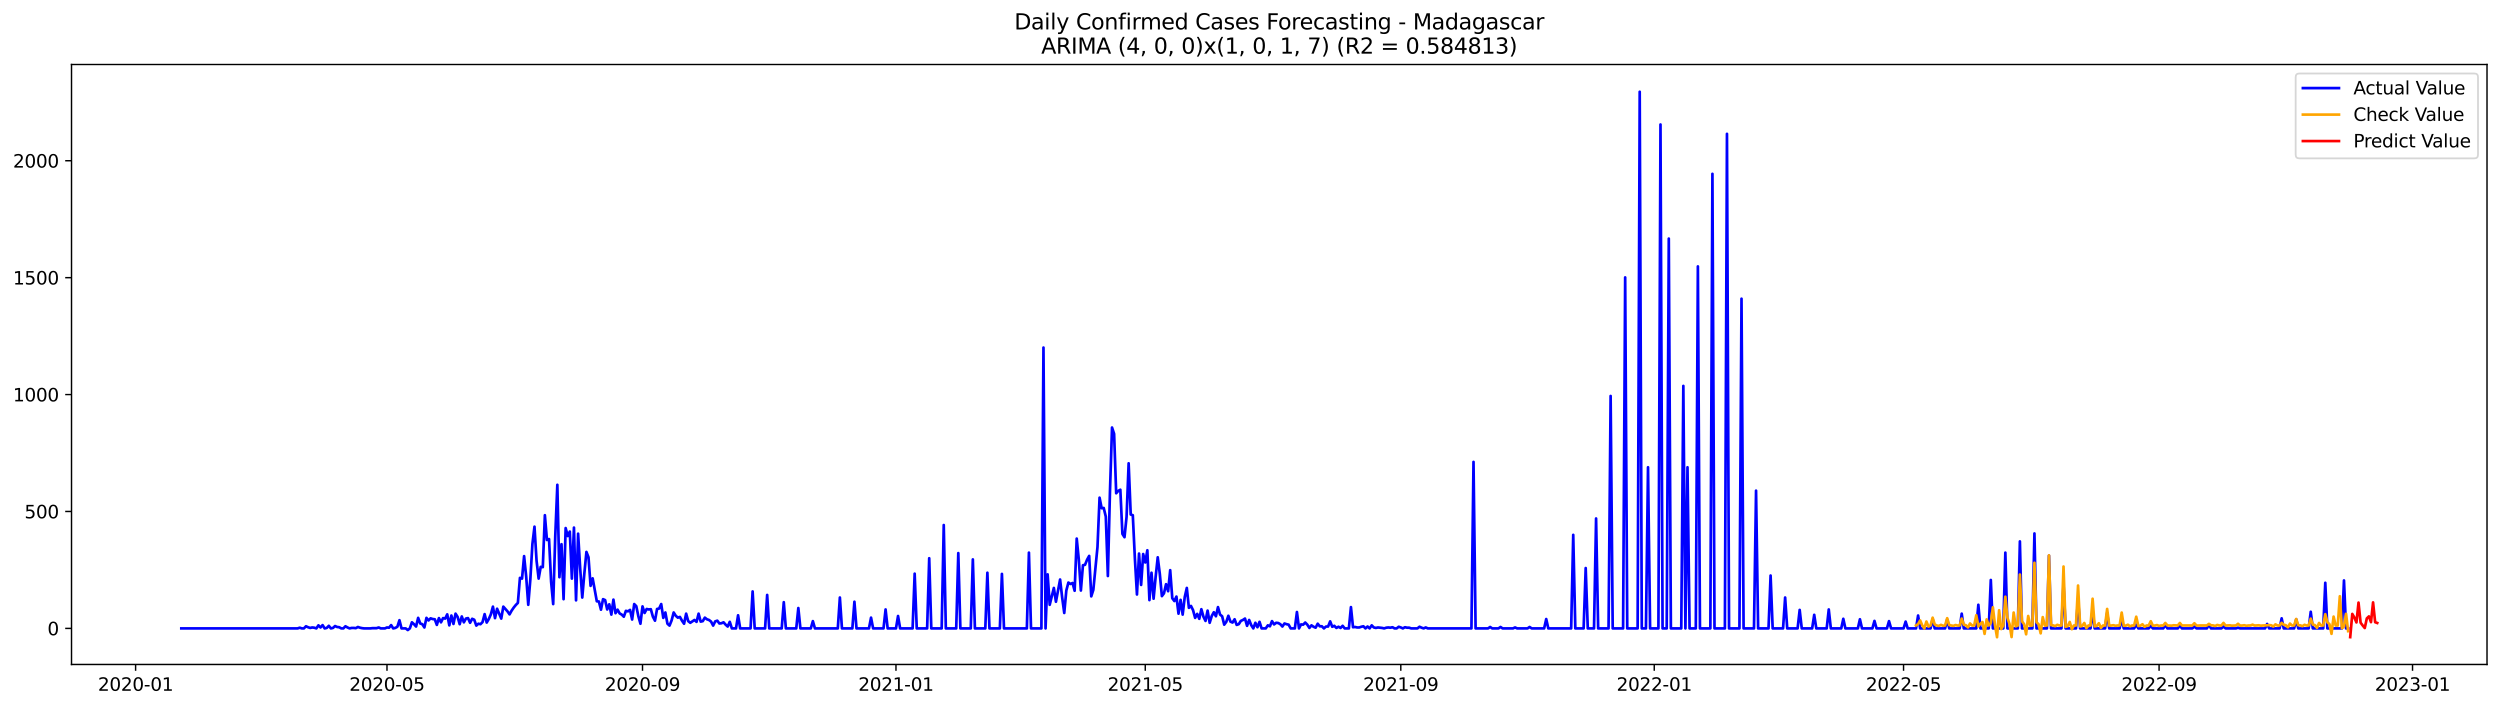 <?xml version="1.0" encoding="utf-8" standalone="no"?>
<!DOCTYPE svg PUBLIC "-//W3C//DTD SVG 1.1//EN"
  "http://www.w3.org/Graphics/SVG/1.1/DTD/svg11.dtd">
<svg xmlns:xlink="http://www.w3.org/1999/xlink" width="1386.05pt" height="392.274pt" viewBox="0 0 1386.05 392.274" xmlns="http://www.w3.org/2000/svg" version="1.1">
 <defs>
  <style type="text/css">*{stroke-linejoin: round; stroke-linecap: butt}</style>
 </defs>
 <g id="figure_1">
  <g id="patch_1">
   <path d="M 0 392.274 
L 1386.05 392.274 
L 1386.05 0 
L 0 0 
z
" style="fill: #ffffff"/>
  </g>
  <g id="axes_1">
   <g id="patch_2">
    <path d="M 39.65 368.396 
L 1378.85 368.396 
L 1378.85 35.755 
L 39.65 35.755 
z
" style="fill: #ffffff"/>
   </g>
   <g id="matplotlib.axis_1">
    <g id="xtick_1">
     <g id="line2d_1">
      <defs>
       <path id="mb59c38bd98" d="M 0 0 
L 0 3.5 
" style="stroke: #000000; stroke-width: 0.8"/>
      </defs>
      <g>
       <use xlink:href="#mb59c38bd98" x="75.183" y="368.396" style="stroke: #000000; stroke-width: 0.8"/>
      </g>
     </g>
     <g id="text_1">
      <!-- 2020-01 -->
      <g transform="translate(54.292 382.994)scale(0.1 -0.1)">
       <defs>
        <path id="DejaVuSans-32" d="M 1228 531 
L 3431 531 
L 3431 0 
L 469 0 
L 469 531 
Q 828 903 1448 1529 
Q 2069 2156 2228 2338 
Q 2531 2678 2651 2914 
Q 2772 3150 2772 3378 
Q 2772 3750 2511 3984 
Q 2250 4219 1831 4219 
Q 1534 4219 1204 4116 
Q 875 4013 500 3803 
L 500 4441 
Q 881 4594 1212 4672 
Q 1544 4750 1819 4750 
Q 2544 4750 2975 4387 
Q 3406 4025 3406 3419 
Q 3406 3131 3298 2873 
Q 3191 2616 2906 2266 
Q 2828 2175 2409 1742 
Q 1991 1309 1228 531 
z
" transform="scale(0.016)"/>
        <path id="DejaVuSans-30" d="M 2034 4250 
Q 1547 4250 1301 3770 
Q 1056 3291 1056 2328 
Q 1056 1369 1301 889 
Q 1547 409 2034 409 
Q 2525 409 2770 889 
Q 3016 1369 3016 2328 
Q 3016 3291 2770 3770 
Q 2525 4250 2034 4250 
z
M 2034 4750 
Q 2819 4750 3233 4129 
Q 3647 3509 3647 2328 
Q 3647 1150 3233 529 
Q 2819 -91 2034 -91 
Q 1250 -91 836 529 
Q 422 1150 422 2328 
Q 422 3509 836 4129 
Q 1250 4750 2034 4750 
z
" transform="scale(0.016)"/>
        <path id="DejaVuSans-2d" d="M 313 2009 
L 1997 2009 
L 1997 1497 
L 313 1497 
L 313 2009 
z
" transform="scale(0.016)"/>
        <path id="DejaVuSans-31" d="M 794 531 
L 1825 531 
L 1825 4091 
L 703 3866 
L 703 4441 
L 1819 4666 
L 2450 4666 
L 2450 531 
L 3481 531 
L 3481 0 
L 794 0 
L 794 531 
z
" transform="scale(0.016)"/>
       </defs>
       <use xlink:href="#DejaVuSans-32"/>
       <use xlink:href="#DejaVuSans-30" x="63.623"/>
       <use xlink:href="#DejaVuSans-32" x="127.246"/>
       <use xlink:href="#DejaVuSans-30" x="190.869"/>
       <use xlink:href="#DejaVuSans-2d" x="254.492"/>
       <use xlink:href="#DejaVuSans-30" x="290.576"/>
       <use xlink:href="#DejaVuSans-31" x="354.199"/>
      </g>
     </g>
    </g>
    <g id="xtick_2">
     <g id="line2d_2">
      <g>
       <use xlink:href="#mb59c38bd98" x="214.551" y="368.396" style="stroke: #000000; stroke-width: 0.8"/>
      </g>
     </g>
     <g id="text_2">
      <!-- 2020-05 -->
      <g transform="translate(193.66 382.994)scale(0.1 -0.1)">
       <defs>
        <path id="DejaVuSans-35" d="M 691 4666 
L 3169 4666 
L 3169 4134 
L 1269 4134 
L 1269 2991 
Q 1406 3038 1543 3061 
Q 1681 3084 1819 3084 
Q 2600 3084 3056 2656 
Q 3513 2228 3513 1497 
Q 3513 744 3044 326 
Q 2575 -91 1722 -91 
Q 1428 -91 1123 -41 
Q 819 9 494 109 
L 494 744 
Q 775 591 1075 516 
Q 1375 441 1709 441 
Q 2250 441 2565 725 
Q 2881 1009 2881 1497 
Q 2881 1984 2565 2268 
Q 2250 2553 1709 2553 
Q 1456 2553 1204 2497 
Q 953 2441 691 2322 
L 691 4666 
z
" transform="scale(0.016)"/>
       </defs>
       <use xlink:href="#DejaVuSans-32"/>
       <use xlink:href="#DejaVuSans-30" x="63.623"/>
       <use xlink:href="#DejaVuSans-32" x="127.246"/>
       <use xlink:href="#DejaVuSans-30" x="190.869"/>
       <use xlink:href="#DejaVuSans-2d" x="254.492"/>
       <use xlink:href="#DejaVuSans-30" x="290.576"/>
       <use xlink:href="#DejaVuSans-35" x="354.199"/>
      </g>
     </g>
    </g>
    <g id="xtick_3">
     <g id="line2d_3">
      <g>
       <use xlink:href="#mb59c38bd98" x="356.223" y="368.396" style="stroke: #000000; stroke-width: 0.8"/>
      </g>
     </g>
     <g id="text_3">
      <!-- 2020-09 -->
      <g transform="translate(335.331 382.994)scale(0.1 -0.1)">
       <defs>
        <path id="DejaVuSans-39" d="M 703 97 
L 703 672 
Q 941 559 1184 500 
Q 1428 441 1663 441 
Q 2288 441 2617 861 
Q 2947 1281 2994 2138 
Q 2813 1869 2534 1725 
Q 2256 1581 1919 1581 
Q 1219 1581 811 2004 
Q 403 2428 403 3163 
Q 403 3881 828 4315 
Q 1253 4750 1959 4750 
Q 2769 4750 3195 4129 
Q 3622 3509 3622 2328 
Q 3622 1225 3098 567 
Q 2575 -91 1691 -91 
Q 1453 -91 1209 -44 
Q 966 3 703 97 
z
M 1959 2075 
Q 2384 2075 2632 2365 
Q 2881 2656 2881 3163 
Q 2881 3666 2632 3958 
Q 2384 4250 1959 4250 
Q 1534 4250 1286 3958 
Q 1038 3666 1038 3163 
Q 1038 2656 1286 2365 
Q 1534 2075 1959 2075 
z
" transform="scale(0.016)"/>
       </defs>
       <use xlink:href="#DejaVuSans-32"/>
       <use xlink:href="#DejaVuSans-30" x="63.623"/>
       <use xlink:href="#DejaVuSans-32" x="127.246"/>
       <use xlink:href="#DejaVuSans-30" x="190.869"/>
       <use xlink:href="#DejaVuSans-2d" x="254.492"/>
       <use xlink:href="#DejaVuSans-30" x="290.576"/>
       <use xlink:href="#DejaVuSans-39" x="354.199"/>
      </g>
     </g>
    </g>
    <g id="xtick_4">
     <g id="line2d_4">
      <g>
       <use xlink:href="#mb59c38bd98" x="496.743" y="368.396" style="stroke: #000000; stroke-width: 0.8"/>
      </g>
     </g>
     <g id="text_4">
      <!-- 2021-01 -->
      <g transform="translate(475.851 382.994)scale(0.1 -0.1)">
       <use xlink:href="#DejaVuSans-32"/>
       <use xlink:href="#DejaVuSans-30" x="63.623"/>
       <use xlink:href="#DejaVuSans-32" x="127.246"/>
       <use xlink:href="#DejaVuSans-31" x="190.869"/>
       <use xlink:href="#DejaVuSans-2d" x="254.492"/>
       <use xlink:href="#DejaVuSans-30" x="290.576"/>
       <use xlink:href="#DejaVuSans-31" x="354.199"/>
      </g>
     </g>
    </g>
    <g id="xtick_5">
     <g id="line2d_5">
      <g>
       <use xlink:href="#mb59c38bd98" x="634.959" y="368.396" style="stroke: #000000; stroke-width: 0.8"/>
      </g>
     </g>
     <g id="text_5">
      <!-- 2021-05 -->
      <g transform="translate(614.067 382.994)scale(0.1 -0.1)">
       <use xlink:href="#DejaVuSans-32"/>
       <use xlink:href="#DejaVuSans-30" x="63.623"/>
       <use xlink:href="#DejaVuSans-32" x="127.246"/>
       <use xlink:href="#DejaVuSans-31" x="190.869"/>
       <use xlink:href="#DejaVuSans-2d" x="254.492"/>
       <use xlink:href="#DejaVuSans-30" x="290.576"/>
       <use xlink:href="#DejaVuSans-35" x="354.199"/>
      </g>
     </g>
    </g>
    <g id="xtick_6">
     <g id="line2d_6">
      <g>
       <use xlink:href="#mb59c38bd98" x="776.63" y="368.396" style="stroke: #000000; stroke-width: 0.8"/>
      </g>
     </g>
     <g id="text_6">
      <!-- 2021-09 -->
      <g transform="translate(755.739 382.994)scale(0.1 -0.1)">
       <use xlink:href="#DejaVuSans-32"/>
       <use xlink:href="#DejaVuSans-30" x="63.623"/>
       <use xlink:href="#DejaVuSans-32" x="127.246"/>
       <use xlink:href="#DejaVuSans-31" x="190.869"/>
       <use xlink:href="#DejaVuSans-2d" x="254.492"/>
       <use xlink:href="#DejaVuSans-30" x="290.576"/>
       <use xlink:href="#DejaVuSans-39" x="354.199"/>
      </g>
     </g>
    </g>
    <g id="xtick_7">
     <g id="line2d_7">
      <g>
       <use xlink:href="#mb59c38bd98" x="917.15" y="368.396" style="stroke: #000000; stroke-width: 0.8"/>
      </g>
     </g>
     <g id="text_7">
      <!-- 2022-01 -->
      <g transform="translate(896.259 382.994)scale(0.1 -0.1)">
       <use xlink:href="#DejaVuSans-32"/>
       <use xlink:href="#DejaVuSans-30" x="63.623"/>
       <use xlink:href="#DejaVuSans-32" x="127.246"/>
       <use xlink:href="#DejaVuSans-32" x="190.869"/>
       <use xlink:href="#DejaVuSans-2d" x="254.492"/>
       <use xlink:href="#DejaVuSans-30" x="290.576"/>
       <use xlink:href="#DejaVuSans-31" x="354.199"/>
      </g>
     </g>
    </g>
    <g id="xtick_8">
     <g id="line2d_8">
      <g>
       <use xlink:href="#mb59c38bd98" x="1055.366" y="368.396" style="stroke: #000000; stroke-width: 0.8"/>
      </g>
     </g>
     <g id="text_8">
      <!-- 2022-05 -->
      <g transform="translate(1034.475 382.994)scale(0.1 -0.1)">
       <use xlink:href="#DejaVuSans-32"/>
       <use xlink:href="#DejaVuSans-30" x="63.623"/>
       <use xlink:href="#DejaVuSans-32" x="127.246"/>
       <use xlink:href="#DejaVuSans-32" x="190.869"/>
       <use xlink:href="#DejaVuSans-2d" x="254.492"/>
       <use xlink:href="#DejaVuSans-30" x="290.576"/>
       <use xlink:href="#DejaVuSans-35" x="354.199"/>
      </g>
     </g>
    </g>
    <g id="xtick_9">
     <g id="line2d_9">
      <g>
       <use xlink:href="#mb59c38bd98" x="1197.038" y="368.396" style="stroke: #000000; stroke-width: 0.8"/>
      </g>
     </g>
     <g id="text_9">
      <!-- 2022-09 -->
      <g transform="translate(1176.147 382.994)scale(0.1 -0.1)">
       <use xlink:href="#DejaVuSans-32"/>
       <use xlink:href="#DejaVuSans-30" x="63.623"/>
       <use xlink:href="#DejaVuSans-32" x="127.246"/>
       <use xlink:href="#DejaVuSans-32" x="190.869"/>
       <use xlink:href="#DejaVuSans-2d" x="254.492"/>
       <use xlink:href="#DejaVuSans-30" x="290.576"/>
       <use xlink:href="#DejaVuSans-39" x="354.199"/>
      </g>
     </g>
    </g>
    <g id="xtick_10">
     <g id="line2d_10">
      <g>
       <use xlink:href="#mb59c38bd98" x="1337.558" y="368.396" style="stroke: #000000; stroke-width: 0.8"/>
      </g>
     </g>
     <g id="text_10">
      <!-- 2023-01 -->
      <g transform="translate(1316.666 382.994)scale(0.1 -0.1)">
       <defs>
        <path id="DejaVuSans-33" d="M 2597 2516 
Q 3050 2419 3304 2112 
Q 3559 1806 3559 1356 
Q 3559 666 3084 287 
Q 2609 -91 1734 -91 
Q 1441 -91 1130 -33 
Q 819 25 488 141 
L 488 750 
Q 750 597 1062 519 
Q 1375 441 1716 441 
Q 2309 441 2620 675 
Q 2931 909 2931 1356 
Q 2931 1769 2642 2001 
Q 2353 2234 1838 2234 
L 1294 2234 
L 1294 2753 
L 1863 2753 
Q 2328 2753 2575 2939 
Q 2822 3125 2822 3475 
Q 2822 3834 2567 4026 
Q 2313 4219 1838 4219 
Q 1578 4219 1281 4162 
Q 984 4106 628 3988 
L 628 4550 
Q 988 4650 1302 4700 
Q 1616 4750 1894 4750 
Q 2613 4750 3031 4423 
Q 3450 4097 3450 3541 
Q 3450 3153 3228 2886 
Q 3006 2619 2597 2516 
z
" transform="scale(0.016)"/>
       </defs>
       <use xlink:href="#DejaVuSans-32"/>
       <use xlink:href="#DejaVuSans-30" x="63.623"/>
       <use xlink:href="#DejaVuSans-32" x="127.246"/>
       <use xlink:href="#DejaVuSans-33" x="190.869"/>
       <use xlink:href="#DejaVuSans-2d" x="254.492"/>
       <use xlink:href="#DejaVuSans-30" x="290.576"/>
       <use xlink:href="#DejaVuSans-31" x="354.199"/>
      </g>
     </g>
    </g>
   </g>
   <g id="matplotlib.axis_2">
    <g id="ytick_1">
     <g id="line2d_11">
      <defs>
       <path id="mb7c0203a24" d="M 0 0 
L -3.5 0 
" style="stroke: #000000; stroke-width: 0.8"/>
      </defs>
      <g>
       <use xlink:href="#mb7c0203a24" x="39.65" y="348.395" style="stroke: #000000; stroke-width: 0.8"/>
      </g>
     </g>
     <g id="text_11">
      <!-- 0 -->
      <g transform="translate(26.288 352.194)scale(0.1 -0.1)">
       <use xlink:href="#DejaVuSans-30"/>
      </g>
     </g>
    </g>
    <g id="ytick_2">
     <g id="line2d_12">
      <g>
       <use xlink:href="#mb7c0203a24" x="39.65" y="283.576" style="stroke: #000000; stroke-width: 0.8"/>
      </g>
     </g>
     <g id="text_12">
      <!-- 500 -->
      <g transform="translate(13.562 287.375)scale(0.1 -0.1)">
       <use xlink:href="#DejaVuSans-35"/>
       <use xlink:href="#DejaVuSans-30" x="63.623"/>
       <use xlink:href="#DejaVuSans-30" x="127.246"/>
      </g>
     </g>
    </g>
    <g id="ytick_3">
     <g id="line2d_13">
      <g>
       <use xlink:href="#mb7c0203a24" x="39.65" y="218.757" style="stroke: #000000; stroke-width: 0.8"/>
      </g>
     </g>
     <g id="text_13">
      <!-- 1000 -->
      <g transform="translate(7.2 222.556)scale(0.1 -0.1)">
       <use xlink:href="#DejaVuSans-31"/>
       <use xlink:href="#DejaVuSans-30" x="63.623"/>
       <use xlink:href="#DejaVuSans-30" x="127.246"/>
       <use xlink:href="#DejaVuSans-30" x="190.869"/>
      </g>
     </g>
    </g>
    <g id="ytick_4">
     <g id="line2d_14">
      <g>
       <use xlink:href="#mb7c0203a24" x="39.65" y="153.938" style="stroke: #000000; stroke-width: 0.8"/>
      </g>
     </g>
     <g id="text_14">
      <!-- 1500 -->
      <g transform="translate(7.2 157.737)scale(0.1 -0.1)">
       <use xlink:href="#DejaVuSans-31"/>
       <use xlink:href="#DejaVuSans-35" x="63.623"/>
       <use xlink:href="#DejaVuSans-30" x="127.246"/>
       <use xlink:href="#DejaVuSans-30" x="190.869"/>
      </g>
     </g>
    </g>
    <g id="ytick_5">
     <g id="line2d_15">
      <g>
       <use xlink:href="#mb7c0203a24" x="39.65" y="89.119" style="stroke: #000000; stroke-width: 0.8"/>
      </g>
     </g>
     <g id="text_15">
      <!-- 2000 -->
      <g transform="translate(7.2 92.918)scale(0.1 -0.1)">
       <use xlink:href="#DejaVuSans-32"/>
       <use xlink:href="#DejaVuSans-30" x="63.623"/>
       <use xlink:href="#DejaVuSans-30" x="127.246"/>
       <use xlink:href="#DejaVuSans-30" x="190.869"/>
      </g>
     </g>
    </g>
   </g>
   <g id="line2d_16">
    <path d="M 100.523 348.395 
L 165.024 348.395 
L 166.175 348.006 
L 167.327 348.395 
L 168.479 348.395 
L 169.631 347.228 
L 170.783 347.747 
L 171.934 348.136 
L 173.086 347.876 
L 174.238 348.006 
L 175.39 348.395 
L 176.542 346.71 
L 177.693 347.876 
L 178.845 346.58 
L 179.997 348.395 
L 181.149 348.136 
L 182.301 346.969 
L 183.452 348.395 
L 184.604 348.136 
L 185.756 347.098 
L 186.908 347.617 
L 188.06 347.747 
L 189.211 348.395 
L 190.363 348.395 
L 191.515 347.228 
L 192.667 347.876 
L 193.819 348.395 
L 194.97 348.136 
L 196.122 348.136 
L 197.274 348.265 
L 198.426 347.617 
L 199.578 348.006 
L 200.729 348.265 
L 201.881 348.395 
L 205.337 348.395 
L 206.488 348.265 
L 208.792 348.265 
L 209.944 347.876 
L 211.096 348.395 
L 213.399 348.395 
L 214.551 347.876 
L 215.703 348.006 
L 216.855 346.58 
L 218.007 348.395 
L 219.158 348.136 
L 220.31 347.487 
L 221.462 343.858 
L 222.614 348.395 
L 224.917 348.395 
L 226.069 349.302 
L 227.221 348.395 
L 228.373 345.024 
L 229.525 346.061 
L 230.676 347.358 
L 231.828 342.561 
L 232.98 345.672 
L 234.132 346.061 
L 235.284 347.876 
L 236.435 342.561 
L 237.587 343.987 
L 238.739 342.82 
L 239.891 343.209 
L 241.043 343.339 
L 242.194 346.45 
L 243.346 342.691 
L 244.498 345.024 
L 245.65 342.691 
L 246.802 342.95 
L 247.953 340.617 
L 249.105 346.71 
L 250.257 341.265 
L 251.409 345.932 
L 252.561 340.228 
L 253.712 342.043 
L 254.864 346.061 
L 256.016 341.783 
L 257.168 345.024 
L 258.32 342.95 
L 259.471 342.691 
L 260.623 345.284 
L 261.775 343.08 
L 262.927 343.598 
L 264.079 346.839 
L 265.23 345.802 
L 266.382 346.061 
L 267.534 344.895 
L 268.686 340.487 
L 269.838 345.154 
L 270.989 343.209 
L 272.141 340.617 
L 273.293 336.339 
L 274.445 342.691 
L 275.597 337.505 
L 277.9 342.95 
L 279.052 336.339 
L 281.356 338.931 
L 282.507 340.617 
L 283.659 338.542 
L 284.811 336.857 
L 285.963 335.431 
L 287.115 334.264 
L 288.266 320.393 
L 289.418 320.782 
L 290.57 308.337 
L 291.722 319.615 
L 292.874 335.301 
L 294.025 321.301 
L 295.177 301.596 
L 296.329 292.002 
L 297.481 310.929 
L 298.633 320.782 
L 299.784 314.3 
L 300.936 314.43 
L 302.088 285.65 
L 303.24 299.392 
L 304.392 298.873 
L 305.543 322.467 
L 306.695 334.913 
L 307.847 297.188 
L 308.999 268.797 
L 310.151 320.004 
L 311.302 301.725 
L 312.454 332.19 
L 313.606 292.78 
L 314.758 297.188 
L 315.91 294.725 
L 317.061 320.782 
L 318.213 292.521 
L 319.365 332.838 
L 320.517 295.891 
L 321.669 315.337 
L 322.82 331.283 
L 323.972 317.93 
L 325.124 306.003 
L 326.276 308.985 
L 327.428 324.801 
L 328.579 320.652 
L 330.883 333.357 
L 332.035 333.486 
L 333.187 338.024 
L 334.339 332.19 
L 335.49 332.709 
L 336.642 337.894 
L 337.794 335.042 
L 338.946 340.746 
L 340.098 332.449 
L 341.249 339.968 
L 342.401 338.024 
L 343.553 340.098 
L 344.705 340.746 
L 345.857 341.913 
L 347.008 338.672 
L 348.16 338.931 
L 349.312 338.153 
L 350.464 343.469 
L 351.616 334.913 
L 352.767 336.079 
L 353.919 341.654 
L 355.071 345.802 
L 356.223 336.209 
L 357.375 339.839 
L 358.526 337.635 
L 359.678 337.894 
L 360.83 337.765 
L 361.982 341.913 
L 363.134 344.117 
L 364.285 337.635 
L 365.437 337.376 
L 366.589 334.913 
L 367.741 342.561 
L 368.893 339.579 
L 370.044 345.802 
L 371.196 346.839 
L 372.348 343.987 
L 373.5 339.579 
L 374.652 341.394 
L 375.803 342.432 
L 376.955 342.043 
L 378.107 344.117 
L 379.259 345.802 
L 380.411 340.228 
L 381.562 344.376 
L 382.714 345.284 
L 385.018 343.728 
L 386.17 344.765 
L 387.321 340.228 
L 388.473 344.635 
L 389.625 344.376 
L 390.777 342.432 
L 391.929 343.339 
L 393.08 343.728 
L 394.232 344.635 
L 395.384 346.839 
L 396.536 344.506 
L 397.688 344.117 
L 398.839 345.672 
L 399.991 345.543 
L 401.143 345.024 
L 402.295 346.321 
L 403.447 347.358 
L 404.598 344.765 
L 405.75 348.395 
L 408.054 348.395 
L 409.206 341.135 
L 410.357 348.395 
L 416.116 348.395 
L 417.268 327.912 
L 418.42 348.395 
L 424.179 348.395 
L 425.331 329.857 
L 426.483 348.395 
L 433.393 348.395 
L 434.545 333.875 
L 435.697 348.395 
L 441.456 348.395 
L 442.608 337.116 
L 443.76 348.395 
L 449.519 348.395 
L 450.67 344.376 
L 451.822 348.395 
L 464.492 348.395 
L 465.644 331.283 
L 466.796 348.395 
L 472.555 348.395 
L 473.707 333.616 
L 474.858 348.395 
L 481.769 348.395 
L 482.921 342.432 
L 484.073 348.395 
L 489.832 348.395 
L 490.984 337.894 
L 492.135 348.395 
L 496.743 348.395 
L 497.894 341.524 
L 499.046 348.395 
L 505.957 348.395 
L 507.109 318.06 
L 508.261 348.395 
L 514.02 348.395 
L 515.171 309.503 
L 516.323 348.395 
L 522.082 348.395 
L 523.234 291.095 
L 524.386 348.395 
L 530.145 348.395 
L 531.297 306.651 
L 532.448 348.395 
L 538.207 348.395 
L 539.359 310.152 
L 540.511 348.395 
L 546.27 348.395 
L 547.422 317.541 
L 548.574 348.395 
L 554.333 348.395 
L 555.484 318.189 
L 556.636 348.395 
L 569.306 348.395 
L 570.458 306.392 
L 571.61 348.395 
L 577.369 348.395 
L 578.52 192.7 
L 579.672 348.395 
L 580.824 318.448 
L 581.976 335.301 
L 584.279 325.967 
L 585.431 333.616 
L 587.735 321.301 
L 588.887 331.283 
L 590.039 339.839 
L 591.19 327.393 
L 592.342 322.986 
L 593.494 323.764 
L 594.646 323.245 
L 595.798 327.523 
L 596.949 298.614 
L 598.101 310.152 
L 599.253 327.393 
L 600.405 313.393 
L 601.557 313.133 
L 602.708 310.281 
L 603.86 308.207 
L 605.012 330.634 
L 606.164 327.005 
L 608.467 303.281 
L 609.619 275.927 
L 610.771 281.761 
L 611.923 281.631 
L 613.075 286.428 
L 614.226 319.356 
L 615.378 272.816 
L 616.53 237.036 
L 617.682 240.536 
L 618.834 273.464 
L 619.985 272.168 
L 621.137 271.519 
L 622.289 296.021 
L 623.441 297.836 
L 624.593 286.558 
L 625.744 256.87 
L 626.896 285.261 
L 628.048 285.65 
L 629.2 309.633 
L 630.352 329.597 
L 631.503 306.911 
L 632.655 324.282 
L 633.807 307.17 
L 634.959 311.837 
L 636.111 305.096 
L 637.262 332.709 
L 638.414 317.541 
L 639.566 331.931 
L 640.718 319.745 
L 641.87 308.985 
L 643.021 318.189 
L 644.173 330.505 
L 645.325 328.949 
L 646.477 323.893 
L 647.629 327.782 
L 648.78 316.115 
L 649.932 331.672 
L 651.084 333.227 
L 652.236 330.764 
L 653.388 340.228 
L 654.539 332.579 
L 655.691 340.746 
L 656.843 331.023 
L 657.995 325.967 
L 659.147 336.987 
L 660.298 335.95 
L 661.45 338.283 
L 662.602 342.561 
L 663.754 340.357 
L 664.906 343.08 
L 666.057 337.765 
L 667.209 341.913 
L 668.361 344.246 
L 669.513 338.542 
L 670.665 345.284 
L 671.816 341.524 
L 672.968 339.45 
L 674.12 341.654 
L 675.272 336.598 
L 676.424 340.746 
L 677.575 341.654 
L 678.727 346.321 
L 679.879 344.765 
L 681.031 341.394 
L 682.183 344.635 
L 683.334 345.154 
L 684.486 343.339 
L 685.638 346.45 
L 686.79 346.061 
L 687.942 344.246 
L 689.093 343.728 
L 690.245 342.95 
L 691.397 346.969 
L 692.549 343.728 
L 693.701 346.58 
L 694.852 348.395 
L 696.004 345.284 
L 697.156 347.747 
L 698.308 344.765 
L 699.46 348.395 
L 701.763 348.395 
L 702.915 346.71 
L 704.067 347.228 
L 705.219 344.376 
L 706.37 346.191 
L 707.522 345.284 
L 708.674 345.413 
L 709.826 346.061 
L 710.978 347.358 
L 712.13 345.672 
L 713.281 346.061 
L 714.433 346.321 
L 715.585 348.395 
L 717.889 348.395 
L 719.04 339.32 
L 720.192 348.395 
L 721.344 346.191 
L 722.496 346.321 
L 723.648 345.154 
L 724.799 346.321 
L 725.951 348.136 
L 727.103 346.71 
L 728.255 347.487 
L 729.407 348.006 
L 730.558 345.802 
L 731.71 347.228 
L 732.862 347.228 
L 734.014 348.395 
L 735.166 347.358 
L 736.317 347.358 
L 737.469 344.506 
L 738.621 347.487 
L 739.773 346.969 
L 740.925 348.136 
L 742.076 347.487 
L 743.228 348.136 
L 744.38 346.969 
L 745.532 348.395 
L 747.835 348.395 
L 748.987 336.598 
L 750.139 347.747 
L 751.291 347.617 
L 752.443 347.876 
L 753.594 347.876 
L 754.746 347.487 
L 755.898 347.228 
L 757.05 348.395 
L 758.202 347.358 
L 759.353 348.395 
L 760.505 346.71 
L 761.657 347.876 
L 762.809 348.136 
L 763.961 347.876 
L 766.264 348.136 
L 767.416 348.395 
L 768.568 348.006 
L 769.72 347.876 
L 770.871 348.006 
L 772.023 347.747 
L 773.175 348.395 
L 774.327 348.395 
L 775.479 347.487 
L 776.63 347.876 
L 777.782 348.395 
L 778.934 347.747 
L 780.086 348.006 
L 781.238 348.006 
L 782.389 348.395 
L 785.845 348.395 
L 786.997 347.487 
L 788.148 348.006 
L 789.3 348.395 
L 790.452 347.876 
L 791.604 348.395 
L 815.792 348.395 
L 816.943 256.093 
L 818.095 348.395 
L 825.006 348.395 
L 826.158 347.617 
L 827.31 348.395 
L 830.765 348.395 
L 831.917 347.617 
L 833.069 348.395 
L 838.828 348.395 
L 839.98 347.876 
L 841.131 348.395 
L 846.89 348.395 
L 848.042 347.617 
L 849.194 348.395 
L 856.105 348.395 
L 857.257 343.209 
L 858.408 348.395 
L 871.078 348.395 
L 872.23 296.54 
L 873.382 348.395 
L 877.989 348.395 
L 879.141 314.948 
L 880.293 348.395 
L 883.748 348.395 
L 884.9 287.465 
L 886.052 348.395 
L 891.811 348.395 
L 892.962 219.535 
L 894.114 348.395 
L 899.873 348.395 
L 901.025 153.808 
L 902.177 348.395 
L 907.936 348.395 
L 909.088 50.876 
L 910.239 348.395 
L 912.543 348.395 
L 913.695 259.074 
L 914.847 348.395 
L 919.454 348.395 
L 920.606 69.025 
L 921.757 348.395 
L 924.061 348.395 
L 925.213 132.288 
L 926.365 348.395 
L 932.124 348.395 
L 933.275 213.96 
L 934.427 348.395 
L 935.579 259.074 
L 936.731 348.395 
L 940.186 348.395 
L 941.338 147.715 
L 942.49 348.395 
L 948.249 348.395 
L 949.401 96.378 
L 950.552 348.395 
L 956.311 348.395 
L 957.463 74.21 
L 958.615 348.395 
L 964.374 348.395 
L 965.526 165.605 
L 966.678 348.395 
L 972.437 348.395 
L 973.589 272.038 
L 974.74 348.395 
L 980.499 348.395 
L 981.651 319.097 
L 982.803 348.395 
L 988.562 348.395 
L 989.714 331.283 
L 990.866 348.395 
L 996.625 348.395 
L 997.776 338.153 
L 998.928 348.395 
L 1004.687 348.395 
L 1005.839 340.876 
L 1006.991 348.395 
L 1012.75 348.395 
L 1013.902 337.894 
L 1015.053 348.395 
L 1020.812 348.395 
L 1021.964 343.08 
L 1023.116 348.395 
L 1030.027 348.395 
L 1031.179 343.339 
L 1032.33 348.395 
L 1038.089 348.395 
L 1039.241 344.246 
L 1040.393 348.395 
L 1046.152 348.395 
L 1047.304 344.376 
L 1048.456 348.395 
L 1055.366 348.395 
L 1056.518 344.635 
L 1057.67 348.395 
L 1062.277 348.395 
L 1063.429 341.265 
L 1064.581 348.395 
L 1070.34 348.395 
L 1071.492 343.209 
L 1072.643 348.395 
L 1078.402 348.395 
L 1079.554 343.469 
L 1080.706 348.395 
L 1086.465 348.395 
L 1087.617 340.228 
L 1088.769 348.395 
L 1095.68 348.395 
L 1096.831 335.301 
L 1097.983 348.395 
L 1102.59 348.395 
L 1103.742 321.56 
L 1104.894 348.395 
L 1110.653 348.395 
L 1111.805 306.392 
L 1112.957 348.395 
L 1118.716 348.395 
L 1119.867 300.17 
L 1121.019 348.395 
L 1126.778 348.395 
L 1127.93 295.762 
L 1129.082 348.395 
L 1134.841 348.395 
L 1135.993 308.077 
L 1137.144 348.395 
L 1142.903 348.395 
L 1144.055 323.634 
L 1145.207 348.395 
L 1150.966 348.395 
L 1152.118 331.931 
L 1153.27 348.395 
L 1159.029 348.395 
L 1160.18 338.672 
L 1161.332 348.395 
L 1167.091 348.395 
L 1168.243 339.839 
L 1169.395 348.395 
L 1175.154 348.395 
L 1176.306 342.95 
L 1177.457 348.395 
L 1183.216 348.395 
L 1184.368 346.321 
L 1185.52 348.395 
L 1191.279 348.395 
L 1192.431 346.969 
L 1193.583 348.395 
L 1199.342 348.395 
L 1200.493 346.58 
L 1201.645 348.395 
L 1207.404 348.395 
L 1208.556 346.839 
L 1209.708 348.395 
L 1215.467 348.395 
L 1216.619 347.358 
L 1217.771 348.395 
L 1223.53 348.395 
L 1224.681 346.321 
L 1225.833 348.395 
L 1231.592 348.395 
L 1232.744 347.358 
L 1233.896 348.395 
L 1239.655 348.395 
L 1240.807 348.006 
L 1241.958 348.395 
L 1255.78 348.395 
L 1256.932 345.932 
L 1258.084 348.395 
L 1263.843 348.395 
L 1264.994 342.82 
L 1266.146 348.395 
L 1271.905 348.395 
L 1273.057 343.339 
L 1274.209 348.395 
L 1279.968 348.395 
L 1281.12 339.191 
L 1282.271 348.395 
L 1288.03 348.395 
L 1289.182 323.115 
L 1290.334 348.395 
L 1298.397 348.395 
L 1299.548 321.819 
L 1300.7 348.395 
L 1301.852 348.395 
L 1301.852 348.395 
" clip-path="url(#p7dc1691fc0)" style="fill: none; stroke: #0000ff; stroke-width: 1.5; stroke-linecap: square"/>
   </g>
   <g id="line2d_17">
    <path d="M 1062.277 346.769 
L 1063.429 346.058 
L 1064.581 343.986 
L 1065.733 346.736 
L 1066.884 348.43 
L 1068.036 344.599 
L 1069.188 347.351 
L 1070.34 346.781 
L 1071.492 342.46 
L 1072.643 346.185 
L 1073.795 346.799 
L 1074.947 347.015 
L 1076.099 346.437 
L 1077.251 346.919 
L 1078.402 346.784 
L 1079.554 342.741 
L 1080.706 346.578 
L 1083.01 347.004 
L 1084.161 346.527 
L 1085.313 346.816 
L 1086.465 346.785 
L 1087.617 342.959 
L 1088.769 346.342 
L 1089.921 346.616 
L 1091.072 347.84 
L 1092.224 345.656 
L 1093.376 346.792 
L 1094.528 346.785 
L 1095.68 341.122 
L 1096.831 347.317 
L 1097.983 345.763 
L 1099.135 344.892 
L 1100.287 351.424 
L 1101.439 343.403 
L 1102.59 346.785 
L 1103.742 345.446 
L 1104.894 336.728 
L 1106.046 346.502 
L 1107.198 353.276 
L 1108.349 338.345 
L 1109.501 348.756 
L 1110.653 346.785 
L 1111.805 330.836 
L 1112.957 342.5 
L 1114.108 345.925 
L 1115.26 353.18 
L 1116.412 339.615 
L 1117.564 347.251 
L 1118.716 346.785 
L 1119.867 318.545 
L 1121.019 344.455 
L 1122.171 346.034 
L 1123.323 351.653 
L 1124.475 341.517 
L 1125.626 346.895 
L 1126.778 346.785 
L 1127.93 312.014 
L 1129.082 344.983 
L 1130.234 346.087 
L 1131.385 351.125 
L 1132.537 342.145 
L 1133.689 346.811 
L 1134.841 346.785 
L 1135.993 307.901 
L 1137.144 346.624 
L 1138.296 346.73 
L 1139.448 347.134 
L 1140.6 346.408 
L 1141.752 346.791 
L 1142.903 346.785 
L 1144.055 314.103 
L 1145.207 347.533 
L 1146.359 347.099 
L 1147.511 344.862 
L 1148.662 348.83 
L 1149.814 346.786 
L 1150.966 346.785 
L 1152.118 324.632 
L 1153.27 347.325 
L 1154.421 347.01 
L 1155.573 345.404 
L 1156.725 348.254 
L 1157.877 346.785 
L 1159.029 346.785 
L 1160.18 331.955 
L 1161.332 347.271 
L 1162.484 346.987 
L 1163.636 345.545 
L 1164.788 348.104 
L 1165.939 346.785 
L 1167.091 346.785 
L 1168.243 337.614 
L 1169.395 346.843 
L 1170.547 346.809 
L 1171.698 346.635 
L 1172.85 346.944 
L 1174.002 346.785 
L 1175.154 346.785 
L 1176.306 339.632 
L 1177.457 346.947 
L 1178.609 346.852 
L 1179.761 346.37 
L 1180.913 347.226 
L 1182.065 346.785 
L 1183.216 346.785 
L 1184.368 341.921 
L 1185.52 347.05 
L 1186.672 346.895 
L 1187.824 346.108 
L 1188.975 347.505 
L 1190.127 346.785 
L 1191.279 346.785 
L 1192.431 344.426 
L 1193.583 346.874 
L 1194.734 346.822 
L 1195.886 346.558 
L 1197.038 347.026 
L 1198.19 346.785 
L 1199.342 346.785 
L 1200.493 345.396 
L 1201.645 346.744 
L 1203.949 346.888 
L 1205.101 346.675 
L 1207.404 346.785 
L 1208.556 345.399 
L 1209.708 346.769 
L 1215.467 346.785 
L 1216.619 345.551 
L 1217.771 346.804 
L 1223.53 346.785 
L 1224.681 345.889 
L 1225.833 346.673 
L 1226.985 346.738 
L 1228.137 347.071 
L 1229.289 346.48 
L 1230.44 346.785 
L 1231.592 346.785 
L 1232.744 345.365 
L 1233.896 346.821 
L 1236.199 346.692 
L 1237.351 346.884 
L 1239.655 346.785 
L 1240.807 345.845 
L 1241.958 346.837 
L 1243.11 346.807 
L 1244.262 346.651 
L 1245.414 346.927 
L 1246.566 346.785 
L 1247.717 346.785 
L 1248.869 346.336 
L 1250.021 346.828 
L 1252.325 346.676 
L 1253.476 346.901 
L 1254.628 346.785 
L 1256.932 346.679 
L 1258.084 346.56 
L 1259.235 346.691 
L 1260.387 347.357 
L 1261.539 346.176 
L 1262.691 346.785 
L 1263.843 346.785 
L 1264.994 345.325 
L 1266.146 346.393 
L 1267.298 346.622 
L 1268.45 347.784 
L 1269.602 345.722 
L 1270.753 346.785 
L 1271.905 346.785 
L 1273.057 343.192 
L 1274.209 346.645 
L 1275.361 346.727 
L 1276.512 347.14 
L 1277.664 346.407 
L 1278.816 346.785 
L 1279.968 346.785 
L 1281.12 342.99 
L 1282.271 346.27 
L 1283.423 346.571 
L 1284.575 348.098 
L 1285.727 345.387 
L 1286.879 346.785 
L 1288.03 346.785 
L 1289.182 340.526 
L 1290.334 344.974 
L 1291.486 346.032 
L 1292.638 351.402 
L 1293.789 341.87 
L 1294.941 346.785 
L 1296.093 346.785 
L 1297.245 330.579 
L 1298.397 348.328 
L 1299.548 347.426 
L 1300.7 340.321 
L 1301.852 349.92 
L 1301.852 349.92 
" clip-path="url(#p7dc1691fc0)" style="fill: none; stroke: #ffa500; stroke-width: 1.5; stroke-linecap: square"/>
   </g>
   <g id="line2d_18">
    <path d="M 1303.004 353.236 
L 1304.156 340.379 
L 1305.307 342.38 
L 1306.459 345.085 
L 1307.611 334.099 
L 1308.763 345.225 
L 1309.915 346.77 
L 1311.066 348.182 
L 1312.218 342.838 
L 1313.37 341.746 
L 1314.522 344.925 
L 1315.674 333.992 
L 1316.825 344.962 
L 1317.977 345.387 
" clip-path="url(#p7dc1691fc0)" style="fill: none; stroke: #ff0000; stroke-width: 1.5; stroke-linecap: square"/>
   </g>
   <g id="patch_3">
    <path d="M 39.65 368.396 
L 39.65 35.755 
" style="fill: none; stroke: #000000; stroke-width: 0.8; stroke-linejoin: miter; stroke-linecap: square"/>
   </g>
   <g id="patch_4">
    <path d="M 1378.85 368.396 
L 1378.85 35.755 
" style="fill: none; stroke: #000000; stroke-width: 0.8; stroke-linejoin: miter; stroke-linecap: square"/>
   </g>
   <g id="patch_5">
    <path d="M 39.65 368.396 
L 1378.85 368.396 
" style="fill: none; stroke: #000000; stroke-width: 0.8; stroke-linejoin: miter; stroke-linecap: square"/>
   </g>
   <g id="patch_6">
    <path d="M 39.65 35.755 
L 1378.85 35.755 
" style="fill: none; stroke: #000000; stroke-width: 0.8; stroke-linejoin: miter; stroke-linecap: square"/>
   </g>
   <g id="text_16">
    <!-- Daily Confirmed Cases Forecasting - Madagascar -->
    <g transform="translate(562.356 16.318)scale(0.12 -0.12)">
     <defs>
      <path id="DejaVuSans-44" d="M 1259 4147 
L 1259 519 
L 2022 519 
Q 2988 519 3436 956 
Q 3884 1394 3884 2338 
Q 3884 3275 3436 3711 
Q 2988 4147 2022 4147 
L 1259 4147 
z
M 628 4666 
L 1925 4666 
Q 3281 4666 3915 4102 
Q 4550 3538 4550 2338 
Q 4550 1131 3912 565 
Q 3275 0 1925 0 
L 628 0 
L 628 4666 
z
" transform="scale(0.016)"/>
      <path id="DejaVuSans-61" d="M 2194 1759 
Q 1497 1759 1228 1600 
Q 959 1441 959 1056 
Q 959 750 1161 570 
Q 1363 391 1709 391 
Q 2188 391 2477 730 
Q 2766 1069 2766 1631 
L 2766 1759 
L 2194 1759 
z
M 3341 1997 
L 3341 0 
L 2766 0 
L 2766 531 
Q 2569 213 2275 61 
Q 1981 -91 1556 -91 
Q 1019 -91 701 211 
Q 384 513 384 1019 
Q 384 1609 779 1909 
Q 1175 2209 1959 2209 
L 2766 2209 
L 2766 2266 
Q 2766 2663 2505 2880 
Q 2244 3097 1772 3097 
Q 1472 3097 1187 3025 
Q 903 2953 641 2809 
L 641 3341 
Q 956 3463 1253 3523 
Q 1550 3584 1831 3584 
Q 2591 3584 2966 3190 
Q 3341 2797 3341 1997 
z
" transform="scale(0.016)"/>
      <path id="DejaVuSans-69" d="M 603 3500 
L 1178 3500 
L 1178 0 
L 603 0 
L 603 3500 
z
M 603 4863 
L 1178 4863 
L 1178 4134 
L 603 4134 
L 603 4863 
z
" transform="scale(0.016)"/>
      <path id="DejaVuSans-6c" d="M 603 4863 
L 1178 4863 
L 1178 0 
L 603 0 
L 603 4863 
z
" transform="scale(0.016)"/>
      <path id="DejaVuSans-79" d="M 2059 -325 
Q 1816 -950 1584 -1140 
Q 1353 -1331 966 -1331 
L 506 -1331 
L 506 -850 
L 844 -850 
Q 1081 -850 1212 -737 
Q 1344 -625 1503 -206 
L 1606 56 
L 191 3500 
L 800 3500 
L 1894 763 
L 2988 3500 
L 3597 3500 
L 2059 -325 
z
" transform="scale(0.016)"/>
      <path id="DejaVuSans-20" transform="scale(0.016)"/>
      <path id="DejaVuSans-43" d="M 4122 4306 
L 4122 3641 
Q 3803 3938 3442 4084 
Q 3081 4231 2675 4231 
Q 1875 4231 1450 3742 
Q 1025 3253 1025 2328 
Q 1025 1406 1450 917 
Q 1875 428 2675 428 
Q 3081 428 3442 575 
Q 3803 722 4122 1019 
L 4122 359 
Q 3791 134 3420 21 
Q 3050 -91 2638 -91 
Q 1578 -91 968 557 
Q 359 1206 359 2328 
Q 359 3453 968 4101 
Q 1578 4750 2638 4750 
Q 3056 4750 3426 4639 
Q 3797 4528 4122 4306 
z
" transform="scale(0.016)"/>
      <path id="DejaVuSans-6f" d="M 1959 3097 
Q 1497 3097 1228 2736 
Q 959 2375 959 1747 
Q 959 1119 1226 758 
Q 1494 397 1959 397 
Q 2419 397 2687 759 
Q 2956 1122 2956 1747 
Q 2956 2369 2687 2733 
Q 2419 3097 1959 3097 
z
M 1959 3584 
Q 2709 3584 3137 3096 
Q 3566 2609 3566 1747 
Q 3566 888 3137 398 
Q 2709 -91 1959 -91 
Q 1206 -91 779 398 
Q 353 888 353 1747 
Q 353 2609 779 3096 
Q 1206 3584 1959 3584 
z
" transform="scale(0.016)"/>
      <path id="DejaVuSans-6e" d="M 3513 2113 
L 3513 0 
L 2938 0 
L 2938 2094 
Q 2938 2591 2744 2837 
Q 2550 3084 2163 3084 
Q 1697 3084 1428 2787 
Q 1159 2491 1159 1978 
L 1159 0 
L 581 0 
L 581 3500 
L 1159 3500 
L 1159 2956 
Q 1366 3272 1645 3428 
Q 1925 3584 2291 3584 
Q 2894 3584 3203 3211 
Q 3513 2838 3513 2113 
z
" transform="scale(0.016)"/>
      <path id="DejaVuSans-66" d="M 2375 4863 
L 2375 4384 
L 1825 4384 
Q 1516 4384 1395 4259 
Q 1275 4134 1275 3809 
L 1275 3500 
L 2222 3500 
L 2222 3053 
L 1275 3053 
L 1275 0 
L 697 0 
L 697 3053 
L 147 3053 
L 147 3500 
L 697 3500 
L 697 3744 
Q 697 4328 969 4595 
Q 1241 4863 1831 4863 
L 2375 4863 
z
" transform="scale(0.016)"/>
      <path id="DejaVuSans-72" d="M 2631 2963 
Q 2534 3019 2420 3045 
Q 2306 3072 2169 3072 
Q 1681 3072 1420 2755 
Q 1159 2438 1159 1844 
L 1159 0 
L 581 0 
L 581 3500 
L 1159 3500 
L 1159 2956 
Q 1341 3275 1631 3429 
Q 1922 3584 2338 3584 
Q 2397 3584 2469 3576 
Q 2541 3569 2628 3553 
L 2631 2963 
z
" transform="scale(0.016)"/>
      <path id="DejaVuSans-6d" d="M 3328 2828 
Q 3544 3216 3844 3400 
Q 4144 3584 4550 3584 
Q 5097 3584 5394 3201 
Q 5691 2819 5691 2113 
L 5691 0 
L 5113 0 
L 5113 2094 
Q 5113 2597 4934 2840 
Q 4756 3084 4391 3084 
Q 3944 3084 3684 2787 
Q 3425 2491 3425 1978 
L 3425 0 
L 2847 0 
L 2847 2094 
Q 2847 2600 2669 2842 
Q 2491 3084 2119 3084 
Q 1678 3084 1418 2786 
Q 1159 2488 1159 1978 
L 1159 0 
L 581 0 
L 581 3500 
L 1159 3500 
L 1159 2956 
Q 1356 3278 1631 3431 
Q 1906 3584 2284 3584 
Q 2666 3584 2933 3390 
Q 3200 3197 3328 2828 
z
" transform="scale(0.016)"/>
      <path id="DejaVuSans-65" d="M 3597 1894 
L 3597 1613 
L 953 1613 
Q 991 1019 1311 708 
Q 1631 397 2203 397 
Q 2534 397 2845 478 
Q 3156 559 3463 722 
L 3463 178 
Q 3153 47 2828 -22 
Q 2503 -91 2169 -91 
Q 1331 -91 842 396 
Q 353 884 353 1716 
Q 353 2575 817 3079 
Q 1281 3584 2069 3584 
Q 2775 3584 3186 3129 
Q 3597 2675 3597 1894 
z
M 3022 2063 
Q 3016 2534 2758 2815 
Q 2500 3097 2075 3097 
Q 1594 3097 1305 2825 
Q 1016 2553 972 2059 
L 3022 2063 
z
" transform="scale(0.016)"/>
      <path id="DejaVuSans-64" d="M 2906 2969 
L 2906 4863 
L 3481 4863 
L 3481 0 
L 2906 0 
L 2906 525 
Q 2725 213 2448 61 
Q 2172 -91 1784 -91 
Q 1150 -91 751 415 
Q 353 922 353 1747 
Q 353 2572 751 3078 
Q 1150 3584 1784 3584 
Q 2172 3584 2448 3432 
Q 2725 3281 2906 2969 
z
M 947 1747 
Q 947 1113 1208 752 
Q 1469 391 1925 391 
Q 2381 391 2643 752 
Q 2906 1113 2906 1747 
Q 2906 2381 2643 2742 
Q 2381 3103 1925 3103 
Q 1469 3103 1208 2742 
Q 947 2381 947 1747 
z
" transform="scale(0.016)"/>
      <path id="DejaVuSans-73" d="M 2834 3397 
L 2834 2853 
Q 2591 2978 2328 3040 
Q 2066 3103 1784 3103 
Q 1356 3103 1142 2972 
Q 928 2841 928 2578 
Q 928 2378 1081 2264 
Q 1234 2150 1697 2047 
L 1894 2003 
Q 2506 1872 2764 1633 
Q 3022 1394 3022 966 
Q 3022 478 2636 193 
Q 2250 -91 1575 -91 
Q 1294 -91 989 -36 
Q 684 19 347 128 
L 347 722 
Q 666 556 975 473 
Q 1284 391 1588 391 
Q 1994 391 2212 530 
Q 2431 669 2431 922 
Q 2431 1156 2273 1281 
Q 2116 1406 1581 1522 
L 1381 1569 
Q 847 1681 609 1914 
Q 372 2147 372 2553 
Q 372 3047 722 3315 
Q 1072 3584 1716 3584 
Q 2034 3584 2315 3537 
Q 2597 3491 2834 3397 
z
" transform="scale(0.016)"/>
      <path id="DejaVuSans-46" d="M 628 4666 
L 3309 4666 
L 3309 4134 
L 1259 4134 
L 1259 2759 
L 3109 2759 
L 3109 2228 
L 1259 2228 
L 1259 0 
L 628 0 
L 628 4666 
z
" transform="scale(0.016)"/>
      <path id="DejaVuSans-63" d="M 3122 3366 
L 3122 2828 
Q 2878 2963 2633 3030 
Q 2388 3097 2138 3097 
Q 1578 3097 1268 2742 
Q 959 2388 959 1747 
Q 959 1106 1268 751 
Q 1578 397 2138 397 
Q 2388 397 2633 464 
Q 2878 531 3122 666 
L 3122 134 
Q 2881 22 2623 -34 
Q 2366 -91 2075 -91 
Q 1284 -91 818 406 
Q 353 903 353 1747 
Q 353 2603 823 3093 
Q 1294 3584 2113 3584 
Q 2378 3584 2631 3529 
Q 2884 3475 3122 3366 
z
" transform="scale(0.016)"/>
      <path id="DejaVuSans-74" d="M 1172 4494 
L 1172 3500 
L 2356 3500 
L 2356 3053 
L 1172 3053 
L 1172 1153 
Q 1172 725 1289 603 
Q 1406 481 1766 481 
L 2356 481 
L 2356 0 
L 1766 0 
Q 1100 0 847 248 
Q 594 497 594 1153 
L 594 3053 
L 172 3053 
L 172 3500 
L 594 3500 
L 594 4494 
L 1172 4494 
z
" transform="scale(0.016)"/>
      <path id="DejaVuSans-67" d="M 2906 1791 
Q 2906 2416 2648 2759 
Q 2391 3103 1925 3103 
Q 1463 3103 1205 2759 
Q 947 2416 947 1791 
Q 947 1169 1205 825 
Q 1463 481 1925 481 
Q 2391 481 2648 825 
Q 2906 1169 2906 1791 
z
M 3481 434 
Q 3481 -459 3084 -895 
Q 2688 -1331 1869 -1331 
Q 1566 -1331 1297 -1286 
Q 1028 -1241 775 -1147 
L 775 -588 
Q 1028 -725 1275 -790 
Q 1522 -856 1778 -856 
Q 2344 -856 2625 -561 
Q 2906 -266 2906 331 
L 2906 616 
Q 2728 306 2450 153 
Q 2172 0 1784 0 
Q 1141 0 747 490 
Q 353 981 353 1791 
Q 353 2603 747 3093 
Q 1141 3584 1784 3584 
Q 2172 3584 2450 3431 
Q 2728 3278 2906 2969 
L 2906 3500 
L 3481 3500 
L 3481 434 
z
" transform="scale(0.016)"/>
      <path id="DejaVuSans-4d" d="M 628 4666 
L 1569 4666 
L 2759 1491 
L 3956 4666 
L 4897 4666 
L 4897 0 
L 4281 0 
L 4281 4097 
L 3078 897 
L 2444 897 
L 1241 4097 
L 1241 0 
L 628 0 
L 628 4666 
z
" transform="scale(0.016)"/>
     </defs>
     <use xlink:href="#DejaVuSans-44"/>
     <use xlink:href="#DejaVuSans-61" x="77.002"/>
     <use xlink:href="#DejaVuSans-69" x="138.281"/>
     <use xlink:href="#DejaVuSans-6c" x="166.064"/>
     <use xlink:href="#DejaVuSans-79" x="193.848"/>
     <use xlink:href="#DejaVuSans-20" x="253.027"/>
     <use xlink:href="#DejaVuSans-43" x="284.814"/>
     <use xlink:href="#DejaVuSans-6f" x="354.639"/>
     <use xlink:href="#DejaVuSans-6e" x="415.82"/>
     <use xlink:href="#DejaVuSans-66" x="479.199"/>
     <use xlink:href="#DejaVuSans-69" x="514.404"/>
     <use xlink:href="#DejaVuSans-72" x="542.188"/>
     <use xlink:href="#DejaVuSans-6d" x="581.551"/>
     <use xlink:href="#DejaVuSans-65" x="678.963"/>
     <use xlink:href="#DejaVuSans-64" x="740.486"/>
     <use xlink:href="#DejaVuSans-20" x="803.963"/>
     <use xlink:href="#DejaVuSans-43" x="835.75"/>
     <use xlink:href="#DejaVuSans-61" x="905.574"/>
     <use xlink:href="#DejaVuSans-73" x="966.854"/>
     <use xlink:href="#DejaVuSans-65" x="1018.953"/>
     <use xlink:href="#DejaVuSans-73" x="1080.477"/>
     <use xlink:href="#DejaVuSans-20" x="1132.576"/>
     <use xlink:href="#DejaVuSans-46" x="1164.363"/>
     <use xlink:href="#DejaVuSans-6f" x="1218.258"/>
     <use xlink:href="#DejaVuSans-72" x="1279.439"/>
     <use xlink:href="#DejaVuSans-65" x="1318.303"/>
     <use xlink:href="#DejaVuSans-63" x="1379.826"/>
     <use xlink:href="#DejaVuSans-61" x="1434.807"/>
     <use xlink:href="#DejaVuSans-73" x="1496.086"/>
     <use xlink:href="#DejaVuSans-74" x="1548.186"/>
     <use xlink:href="#DejaVuSans-69" x="1587.395"/>
     <use xlink:href="#DejaVuSans-6e" x="1615.178"/>
     <use xlink:href="#DejaVuSans-67" x="1678.557"/>
     <use xlink:href="#DejaVuSans-20" x="1742.033"/>
     <use xlink:href="#DejaVuSans-2d" x="1773.82"/>
     <use xlink:href="#DejaVuSans-20" x="1809.904"/>
     <use xlink:href="#DejaVuSans-4d" x="1841.691"/>
     <use xlink:href="#DejaVuSans-61" x="1927.971"/>
     <use xlink:href="#DejaVuSans-64" x="1989.25"/>
     <use xlink:href="#DejaVuSans-61" x="2052.727"/>
     <use xlink:href="#DejaVuSans-67" x="2114.006"/>
     <use xlink:href="#DejaVuSans-61" x="2177.482"/>
     <use xlink:href="#DejaVuSans-73" x="2238.762"/>
     <use xlink:href="#DejaVuSans-63" x="2290.861"/>
     <use xlink:href="#DejaVuSans-61" x="2345.842"/>
     <use xlink:href="#DejaVuSans-72" x="2407.121"/>
    </g>
    <!-- ARIMA (4, 0, 0)x(1, 0, 1, 7) (R2 = 0.584813) -->
    <g transform="translate(577.266 29.756)scale(0.12 -0.12)">
     <defs>
      <path id="DejaVuSans-41" d="M 2188 4044 
L 1331 1722 
L 3047 1722 
L 2188 4044 
z
M 1831 4666 
L 2547 4666 
L 4325 0 
L 3669 0 
L 3244 1197 
L 1141 1197 
L 716 0 
L 50 0 
L 1831 4666 
z
" transform="scale(0.016)"/>
      <path id="DejaVuSans-52" d="M 2841 2188 
Q 3044 2119 3236 1894 
Q 3428 1669 3622 1275 
L 4263 0 
L 3584 0 
L 2988 1197 
Q 2756 1666 2539 1819 
Q 2322 1972 1947 1972 
L 1259 1972 
L 1259 0 
L 628 0 
L 628 4666 
L 2053 4666 
Q 2853 4666 3247 4331 
Q 3641 3997 3641 3322 
Q 3641 2881 3436 2590 
Q 3231 2300 2841 2188 
z
M 1259 4147 
L 1259 2491 
L 2053 2491 
Q 2509 2491 2742 2702 
Q 2975 2913 2975 3322 
Q 2975 3731 2742 3939 
Q 2509 4147 2053 4147 
L 1259 4147 
z
" transform="scale(0.016)"/>
      <path id="DejaVuSans-49" d="M 628 4666 
L 1259 4666 
L 1259 0 
L 628 0 
L 628 4666 
z
" transform="scale(0.016)"/>
      <path id="DejaVuSans-28" d="M 1984 4856 
Q 1566 4138 1362 3434 
Q 1159 2731 1159 2009 
Q 1159 1288 1364 580 
Q 1569 -128 1984 -844 
L 1484 -844 
Q 1016 -109 783 600 
Q 550 1309 550 2009 
Q 550 2706 781 3412 
Q 1013 4119 1484 4856 
L 1984 4856 
z
" transform="scale(0.016)"/>
      <path id="DejaVuSans-34" d="M 2419 4116 
L 825 1625 
L 2419 1625 
L 2419 4116 
z
M 2253 4666 
L 3047 4666 
L 3047 1625 
L 3713 1625 
L 3713 1100 
L 3047 1100 
L 3047 0 
L 2419 0 
L 2419 1100 
L 313 1100 
L 313 1709 
L 2253 4666 
z
" transform="scale(0.016)"/>
      <path id="DejaVuSans-2c" d="M 750 794 
L 1409 794 
L 1409 256 
L 897 -744 
L 494 -744 
L 750 256 
L 750 794 
z
" transform="scale(0.016)"/>
      <path id="DejaVuSans-29" d="M 513 4856 
L 1013 4856 
Q 1481 4119 1714 3412 
Q 1947 2706 1947 2009 
Q 1947 1309 1714 600 
Q 1481 -109 1013 -844 
L 513 -844 
Q 928 -128 1133 580 
Q 1338 1288 1338 2009 
Q 1338 2731 1133 3434 
Q 928 4138 513 4856 
z
" transform="scale(0.016)"/>
      <path id="DejaVuSans-78" d="M 3513 3500 
L 2247 1797 
L 3578 0 
L 2900 0 
L 1881 1375 
L 863 0 
L 184 0 
L 1544 1831 
L 300 3500 
L 978 3500 
L 1906 2253 
L 2834 3500 
L 3513 3500 
z
" transform="scale(0.016)"/>
      <path id="DejaVuSans-37" d="M 525 4666 
L 3525 4666 
L 3525 4397 
L 1831 0 
L 1172 0 
L 2766 4134 
L 525 4134 
L 525 4666 
z
" transform="scale(0.016)"/>
      <path id="DejaVuSans-3d" d="M 678 2906 
L 4684 2906 
L 4684 2381 
L 678 2381 
L 678 2906 
z
M 678 1631 
L 4684 1631 
L 4684 1100 
L 678 1100 
L 678 1631 
z
" transform="scale(0.016)"/>
      <path id="DejaVuSans-2e" d="M 684 794 
L 1344 794 
L 1344 0 
L 684 0 
L 684 794 
z
" transform="scale(0.016)"/>
      <path id="DejaVuSans-38" d="M 2034 2216 
Q 1584 2216 1326 1975 
Q 1069 1734 1069 1313 
Q 1069 891 1326 650 
Q 1584 409 2034 409 
Q 2484 409 2743 651 
Q 3003 894 3003 1313 
Q 3003 1734 2745 1975 
Q 2488 2216 2034 2216 
z
M 1403 2484 
Q 997 2584 770 2862 
Q 544 3141 544 3541 
Q 544 4100 942 4425 
Q 1341 4750 2034 4750 
Q 2731 4750 3128 4425 
Q 3525 4100 3525 3541 
Q 3525 3141 3298 2862 
Q 3072 2584 2669 2484 
Q 3125 2378 3379 2068 
Q 3634 1759 3634 1313 
Q 3634 634 3220 271 
Q 2806 -91 2034 -91 
Q 1263 -91 848 271 
Q 434 634 434 1313 
Q 434 1759 690 2068 
Q 947 2378 1403 2484 
z
M 1172 3481 
Q 1172 3119 1398 2916 
Q 1625 2713 2034 2713 
Q 2441 2713 2670 2916 
Q 2900 3119 2900 3481 
Q 2900 3844 2670 4047 
Q 2441 4250 2034 4250 
Q 1625 4250 1398 4047 
Q 1172 3844 1172 3481 
z
" transform="scale(0.016)"/>
     </defs>
     <use xlink:href="#DejaVuSans-41"/>
     <use xlink:href="#DejaVuSans-52" x="68.408"/>
     <use xlink:href="#DejaVuSans-49" x="137.891"/>
     <use xlink:href="#DejaVuSans-4d" x="167.383"/>
     <use xlink:href="#DejaVuSans-41" x="253.662"/>
     <use xlink:href="#DejaVuSans-20" x="322.07"/>
     <use xlink:href="#DejaVuSans-28" x="353.857"/>
     <use xlink:href="#DejaVuSans-34" x="392.871"/>
     <use xlink:href="#DejaVuSans-2c" x="456.494"/>
     <use xlink:href="#DejaVuSans-20" x="488.281"/>
     <use xlink:href="#DejaVuSans-30" x="520.068"/>
     <use xlink:href="#DejaVuSans-2c" x="583.691"/>
     <use xlink:href="#DejaVuSans-20" x="615.479"/>
     <use xlink:href="#DejaVuSans-30" x="647.266"/>
     <use xlink:href="#DejaVuSans-29" x="710.889"/>
     <use xlink:href="#DejaVuSans-78" x="749.902"/>
     <use xlink:href="#DejaVuSans-28" x="809.082"/>
     <use xlink:href="#DejaVuSans-31" x="848.096"/>
     <use xlink:href="#DejaVuSans-2c" x="911.719"/>
     <use xlink:href="#DejaVuSans-20" x="943.506"/>
     <use xlink:href="#DejaVuSans-30" x="975.293"/>
     <use xlink:href="#DejaVuSans-2c" x="1038.916"/>
     <use xlink:href="#DejaVuSans-20" x="1070.703"/>
     <use xlink:href="#DejaVuSans-31" x="1102.49"/>
     <use xlink:href="#DejaVuSans-2c" x="1166.113"/>
     <use xlink:href="#DejaVuSans-20" x="1197.9"/>
     <use xlink:href="#DejaVuSans-37" x="1229.688"/>
     <use xlink:href="#DejaVuSans-29" x="1293.311"/>
     <use xlink:href="#DejaVuSans-20" x="1332.324"/>
     <use xlink:href="#DejaVuSans-28" x="1364.111"/>
     <use xlink:href="#DejaVuSans-52" x="1403.125"/>
     <use xlink:href="#DejaVuSans-32" x="1472.607"/>
     <use xlink:href="#DejaVuSans-20" x="1536.23"/>
     <use xlink:href="#DejaVuSans-3d" x="1568.018"/>
     <use xlink:href="#DejaVuSans-20" x="1651.807"/>
     <use xlink:href="#DejaVuSans-30" x="1683.594"/>
     <use xlink:href="#DejaVuSans-2e" x="1747.217"/>
     <use xlink:href="#DejaVuSans-35" x="1779.004"/>
     <use xlink:href="#DejaVuSans-38" x="1842.627"/>
     <use xlink:href="#DejaVuSans-34" x="1906.25"/>
     <use xlink:href="#DejaVuSans-38" x="1969.873"/>
     <use xlink:href="#DejaVuSans-31" x="2033.496"/>
     <use xlink:href="#DejaVuSans-33" x="2097.119"/>
     <use xlink:href="#DejaVuSans-29" x="2160.742"/>
    </g>
   </g>
   <g id="legend_1">
    <g id="patch_7">
     <path d="M 1274.77 87.79 
L 1371.85 87.79 
Q 1373.85 87.79 1373.85 85.79 
L 1373.85 42.755 
Q 1373.85 40.755 1371.85 40.755 
L 1274.77 40.755 
Q 1272.77 40.755 1272.77 42.755 
L 1272.77 85.79 
Q 1272.77 87.79 1274.77 87.79 
z
" style="fill: #ffffff; opacity: 0.8; stroke: #cccccc; stroke-linejoin: miter"/>
    </g>
    <g id="line2d_19">
     <path d="M 1276.77 48.854 
L 1286.77 48.854 
L 1296.77 48.854 
" style="fill: none; stroke: #0000ff; stroke-width: 1.5; stroke-linecap: square"/>
    </g>
    <g id="text_17">
     <!-- Actual Value -->
     <g transform="translate(1304.77 52.354)scale(0.1 -0.1)">
      <defs>
       <path id="DejaVuSans-75" d="M 544 1381 
L 544 3500 
L 1119 3500 
L 1119 1403 
Q 1119 906 1312 657 
Q 1506 409 1894 409 
Q 2359 409 2629 706 
Q 2900 1003 2900 1516 
L 2900 3500 
L 3475 3500 
L 3475 0 
L 2900 0 
L 2900 538 
Q 2691 219 2414 64 
Q 2138 -91 1772 -91 
Q 1169 -91 856 284 
Q 544 659 544 1381 
z
M 1991 3584 
L 1991 3584 
z
" transform="scale(0.016)"/>
       <path id="DejaVuSans-56" d="M 1831 0 
L 50 4666 
L 709 4666 
L 2188 738 
L 3669 4666 
L 4325 4666 
L 2547 0 
L 1831 0 
z
" transform="scale(0.016)"/>
      </defs>
      <use xlink:href="#DejaVuSans-41"/>
      <use xlink:href="#DejaVuSans-63" x="66.658"/>
      <use xlink:href="#DejaVuSans-74" x="121.639"/>
      <use xlink:href="#DejaVuSans-75" x="160.848"/>
      <use xlink:href="#DejaVuSans-61" x="224.227"/>
      <use xlink:href="#DejaVuSans-6c" x="285.506"/>
      <use xlink:href="#DejaVuSans-20" x="313.289"/>
      <use xlink:href="#DejaVuSans-56" x="345.076"/>
      <use xlink:href="#DejaVuSans-61" x="405.734"/>
      <use xlink:href="#DejaVuSans-6c" x="467.014"/>
      <use xlink:href="#DejaVuSans-75" x="494.797"/>
      <use xlink:href="#DejaVuSans-65" x="558.176"/>
     </g>
    </g>
    <g id="line2d_20">
     <path d="M 1276.77 63.532 
L 1286.77 63.532 
L 1296.77 63.532 
" style="fill: none; stroke: #ffa500; stroke-width: 1.5; stroke-linecap: square"/>
    </g>
    <g id="text_18">
     <!-- Check Value -->
     <g transform="translate(1304.77 67.032)scale(0.1 -0.1)">
      <defs>
       <path id="DejaVuSans-68" d="M 3513 2113 
L 3513 0 
L 2938 0 
L 2938 2094 
Q 2938 2591 2744 2837 
Q 2550 3084 2163 3084 
Q 1697 3084 1428 2787 
Q 1159 2491 1159 1978 
L 1159 0 
L 581 0 
L 581 4863 
L 1159 4863 
L 1159 2956 
Q 1366 3272 1645 3428 
Q 1925 3584 2291 3584 
Q 2894 3584 3203 3211 
Q 3513 2838 3513 2113 
z
" transform="scale(0.016)"/>
       <path id="DejaVuSans-6b" d="M 581 4863 
L 1159 4863 
L 1159 1991 
L 2875 3500 
L 3609 3500 
L 1753 1863 
L 3688 0 
L 2938 0 
L 1159 1709 
L 1159 0 
L 581 0 
L 581 4863 
z
" transform="scale(0.016)"/>
      </defs>
      <use xlink:href="#DejaVuSans-43"/>
      <use xlink:href="#DejaVuSans-68" x="69.824"/>
      <use xlink:href="#DejaVuSans-65" x="133.203"/>
      <use xlink:href="#DejaVuSans-63" x="194.727"/>
      <use xlink:href="#DejaVuSans-6b" x="249.707"/>
      <use xlink:href="#DejaVuSans-20" x="307.617"/>
      <use xlink:href="#DejaVuSans-56" x="339.404"/>
      <use xlink:href="#DejaVuSans-61" x="400.062"/>
      <use xlink:href="#DejaVuSans-6c" x="461.342"/>
      <use xlink:href="#DejaVuSans-75" x="489.125"/>
      <use xlink:href="#DejaVuSans-65" x="552.504"/>
     </g>
    </g>
    <g id="line2d_21">
     <path d="M 1276.77 78.21 
L 1286.77 78.21 
L 1296.77 78.21 
" style="fill: none; stroke: #ff0000; stroke-width: 1.5; stroke-linecap: square"/>
    </g>
    <g id="text_19">
     <!-- Predict Value -->
     <g transform="translate(1304.77 81.71)scale(0.1 -0.1)">
      <defs>
       <path id="DejaVuSans-50" d="M 1259 4147 
L 1259 2394 
L 2053 2394 
Q 2494 2394 2734 2622 
Q 2975 2850 2975 3272 
Q 2975 3691 2734 3919 
Q 2494 4147 2053 4147 
L 1259 4147 
z
M 628 4666 
L 2053 4666 
Q 2838 4666 3239 4311 
Q 3641 3956 3641 3272 
Q 3641 2581 3239 2228 
Q 2838 1875 2053 1875 
L 1259 1875 
L 1259 0 
L 628 0 
L 628 4666 
z
" transform="scale(0.016)"/>
      </defs>
      <use xlink:href="#DejaVuSans-50"/>
      <use xlink:href="#DejaVuSans-72" x="58.553"/>
      <use xlink:href="#DejaVuSans-65" x="97.416"/>
      <use xlink:href="#DejaVuSans-64" x="158.939"/>
      <use xlink:href="#DejaVuSans-69" x="222.416"/>
      <use xlink:href="#DejaVuSans-63" x="250.199"/>
      <use xlink:href="#DejaVuSans-74" x="305.18"/>
      <use xlink:href="#DejaVuSans-20" x="344.389"/>
      <use xlink:href="#DejaVuSans-56" x="376.176"/>
      <use xlink:href="#DejaVuSans-61" x="436.834"/>
      <use xlink:href="#DejaVuSans-6c" x="498.113"/>
      <use xlink:href="#DejaVuSans-75" x="525.896"/>
      <use xlink:href="#DejaVuSans-65" x="589.275"/>
     </g>
    </g>
   </g>
  </g>
 </g>
 <defs>
  <clipPath id="p7dc1691fc0">
   <rect x="39.65" y="35.755" width="1339.2" height="332.64"/>
  </clipPath>
 </defs>
</svg>
